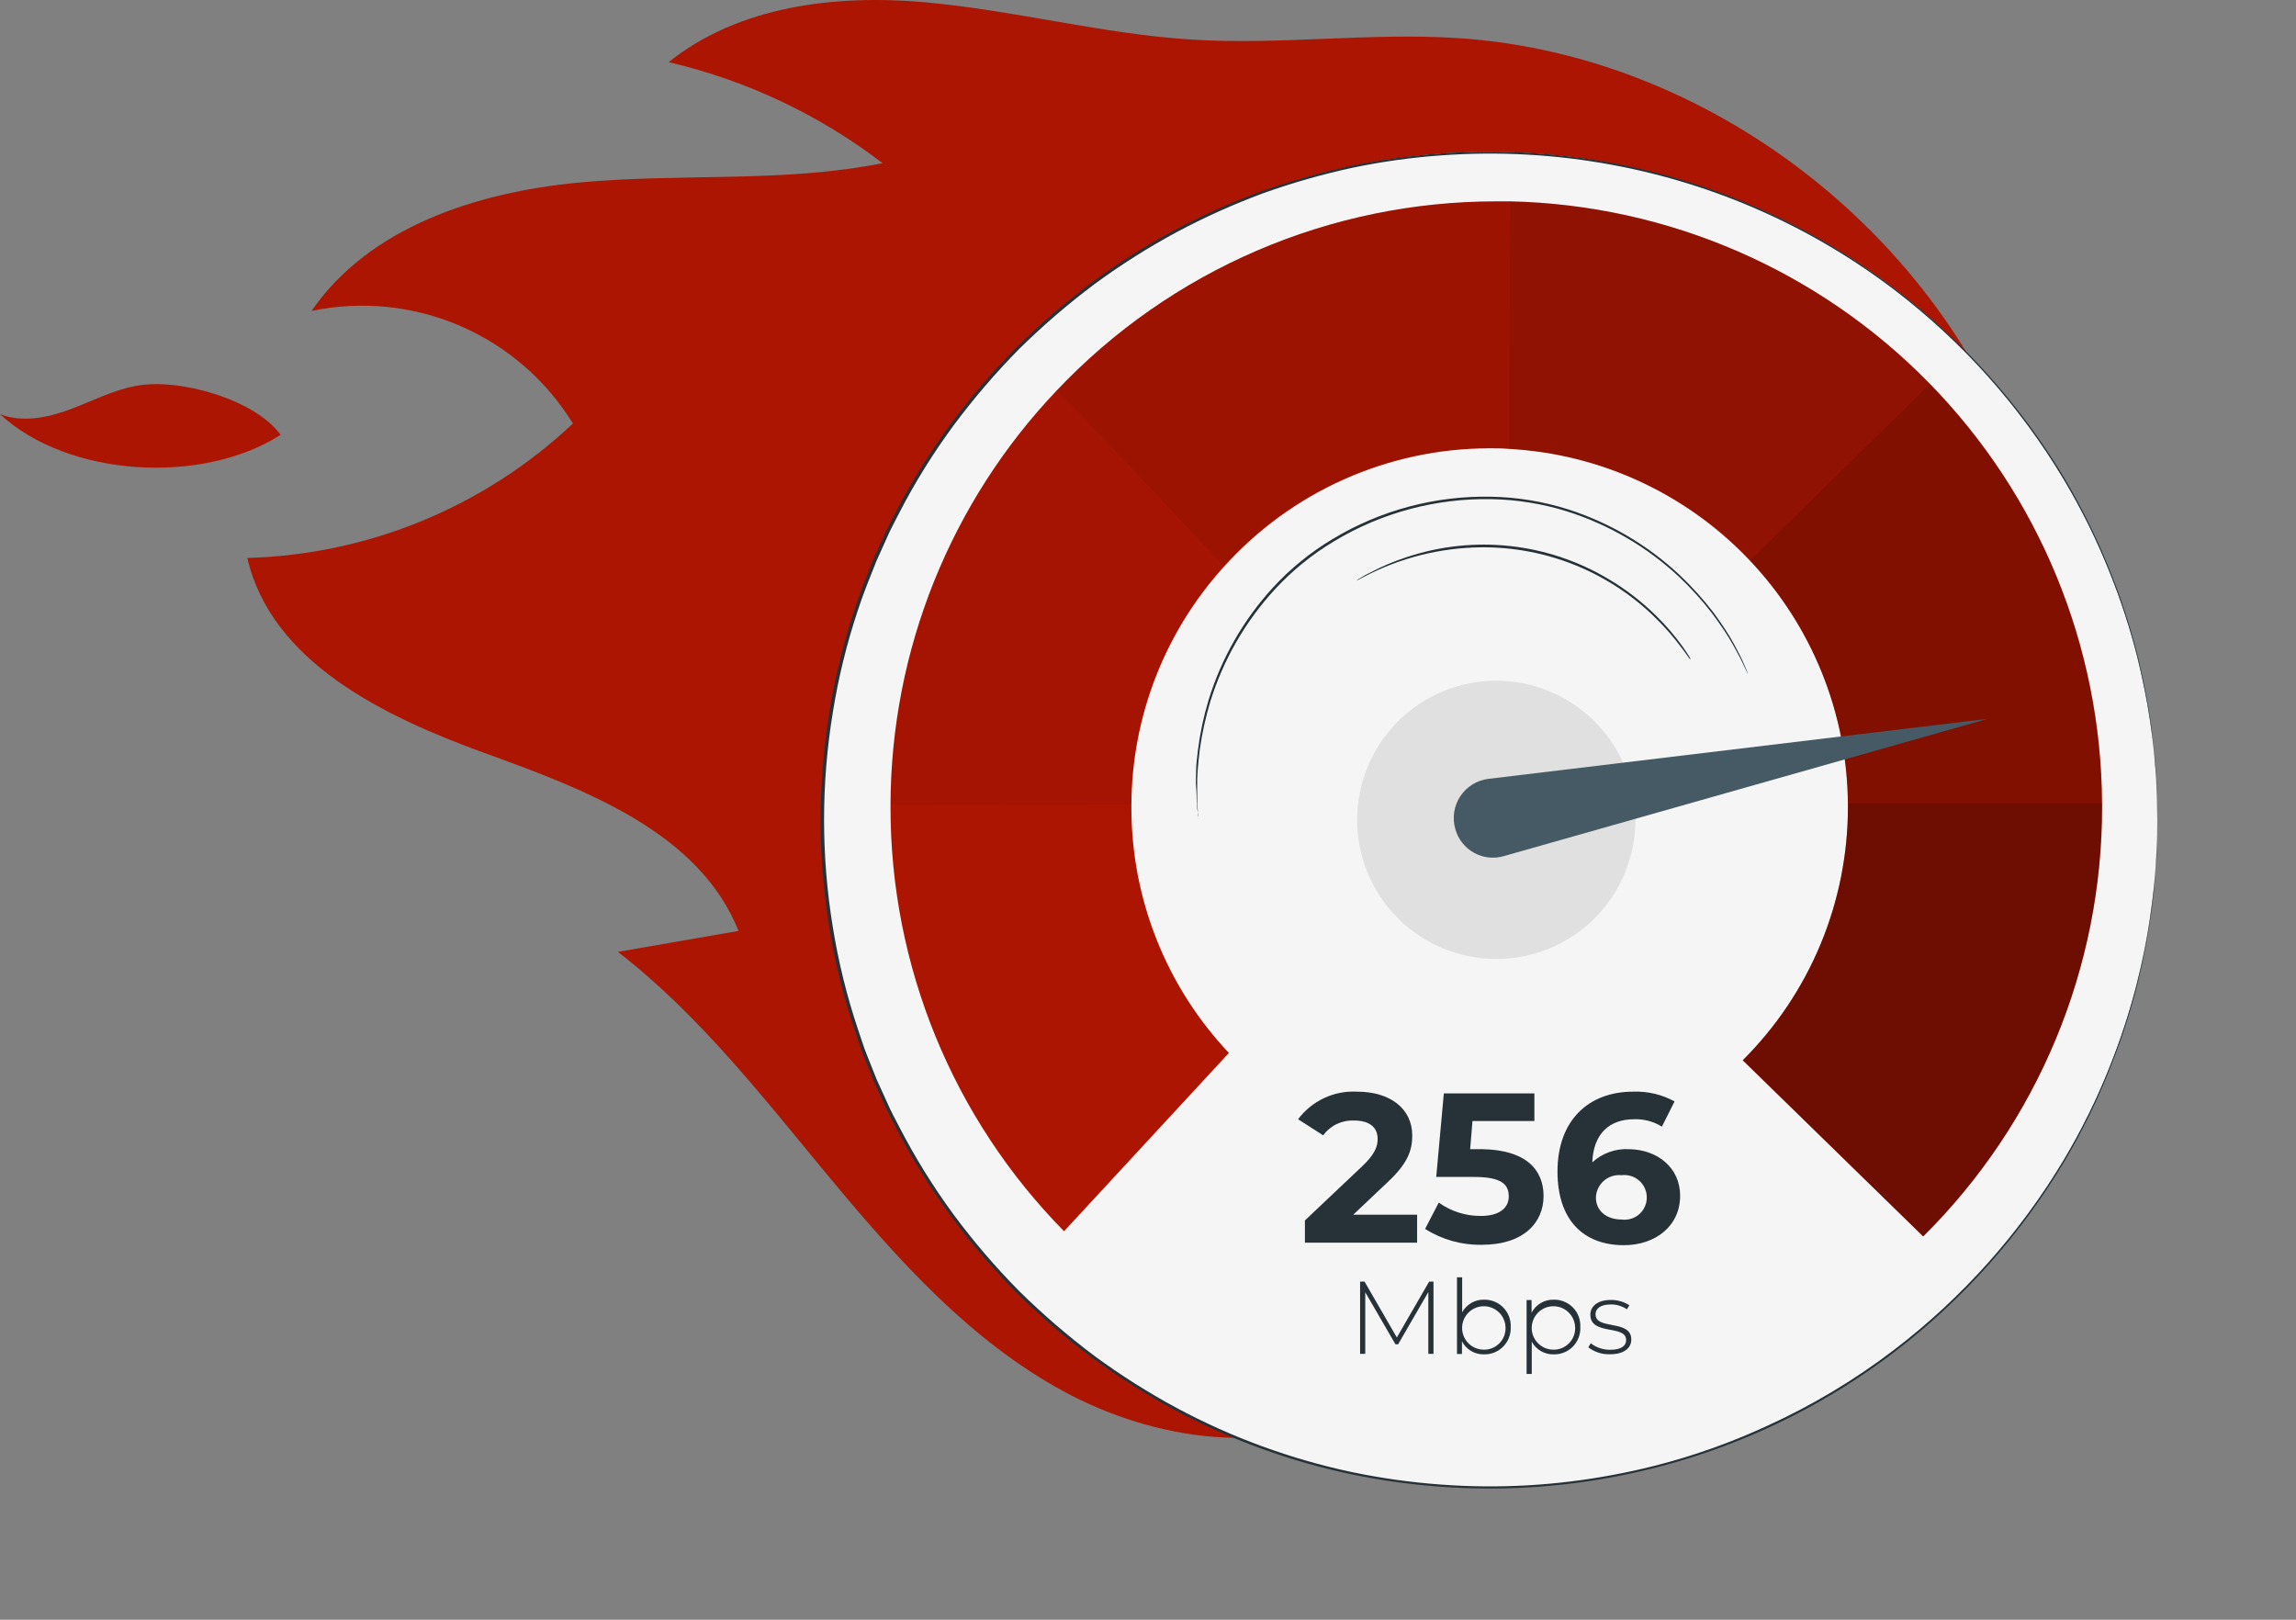 <svg width="309" height="218" viewBox="0 0 309 218" fill="none" xmlns="http://www.w3.org/2000/svg">
<rect x="0" y="0" width="309" height="218" fill="#808080" stroke="none"/>
<path d="M196.163 5.126C184.356 4.365 172.404 6.07 160.544 5.336C148.448 4.601 136.627 1.4 124.544 0.311C112.461 -0.778 99.446 0.783 89.987 8.366C100.439 10.8 110.252 15.433 118.771 21.958C105.337 24.648 91.43 23.27 77.786 24.582C64.141 25.894 49.697 30.551 41.93 41.847C48.64 40.442 55.62 41.143 61.916 43.855C68.212 46.568 73.516 51.159 77.103 57C65.212 68.204 49.616 74.643 33.284 75.092C36.512 89.104 51.652 96.425 65.178 101.331C78.704 106.238 94.041 111.932 99.394 125.288L83.152 128.108C94.303 136.728 102.975 148.063 112.015 158.926C121.054 169.789 130.697 180.495 143.082 187.225C155.466 193.955 171.144 196.133 183.621 189.547L273.7 68.152C264.188 33.871 231.599 7.382 196.163 5.126Z" fill="#AC1502"/>
<path d="M288.035 130.423C299.139 82.055 268.931 33.844 220.564 22.739C172.196 11.635 123.985 41.843 112.88 90.21C101.776 138.578 131.984 186.79 180.351 197.894C228.719 208.998 276.931 178.79 288.035 130.423Z" fill="#F5F5F5"/>
<path d="M282.896 108.167C282.789 86.946 274.409 66.604 259.538 51.465C244.666 36.327 224.476 27.586 203.261 27.101C202.631 27.101 202.015 27.101 201.372 27.101C190.304 27.093 179.352 29.345 169.185 33.717C159.018 38.088 149.85 44.489 142.242 52.527C127.913 67.58 119.898 87.554 119.847 108.337C119.847 108.429 119.847 108.534 119.847 108.626C119.828 129.983 128.217 150.489 143.2 165.709L165.385 141.713C156.938 132.77 152.242 120.928 152.265 108.626C152.265 108.521 152.265 108.416 152.265 108.311C152.321 96.474 156.745 85.074 164.69 76.299C169.195 71.283 174.705 67.269 180.862 64.518C187.018 61.768 193.684 60.342 200.427 60.333C201.293 60.333 202.159 60.333 203.051 60.411C215.305 61.075 226.846 66.383 235.325 75.254C243.805 84.126 248.585 95.895 248.694 108.167C248.694 108.298 248.694 108.442 248.694 108.586C248.699 114.925 247.451 121.201 245.021 127.055C242.592 132.909 239.029 138.225 234.538 142.697L258.822 166.404C266.46 158.833 272.52 149.822 276.652 139.893C280.784 129.964 282.907 119.315 282.896 108.56C282.91 108.442 282.896 108.298 282.896 108.167Z" fill="#AC1502"/>
<path d="M164.69 76.273C158.484 69.713 147.332 57.788 142.242 52.54L164.65 76.273H164.69Z" fill="#AC1502"/>
<g opacity="0.6">
<path opacity="0.6" d="M248.707 108.586C248.712 114.925 247.464 121.201 245.035 127.055C242.605 132.909 239.042 138.225 234.551 142.697L258.835 166.404C266.473 158.833 272.533 149.822 276.665 139.893C280.798 129.964 282.92 119.315 282.91 108.56C282.91 108.416 282.91 108.272 282.91 108.14H248.694C248.694 108.298 248.707 108.442 248.707 108.586Z" fill="black"/>
</g>
<g opacity="0.5">
<path opacity="0.5" d="M248.694 108.167H282.896C282.818 87.041 274.512 66.777 259.74 51.674L235.509 75.447C243.897 84.284 248.611 95.982 248.694 108.167Z" fill="black"/>
</g>
<g opacity="0.4">
<path opacity="0.4" d="M203.051 60.411C215.402 61.058 227.028 66.444 235.509 75.447L259.741 51.674C244.871 36.384 224.584 27.558 203.261 27.101L203.051 60.398V60.411Z" fill="black"/>
</g>
<g opacity="0.3">
<path opacity="0.3" d="M200.427 60.333C201.293 60.333 202.159 60.333 203.051 60.411L203.261 27.114C202.631 27.114 202.015 27.114 201.372 27.114C190.305 27.107 179.352 29.358 169.185 33.73C159.018 38.101 149.85 44.502 142.242 52.54C147.332 57.788 158.484 69.595 164.69 76.273C169.198 71.261 174.709 67.252 180.865 64.506C187.021 61.76 193.686 60.338 200.427 60.333Z" fill="black"/>
</g>
<g opacity="0.2">
<path opacity="0.2" d="M152.226 108.272C152.281 96.435 156.706 85.035 164.65 76.26L142.242 52.487C127.913 67.541 119.898 87.514 119.847 108.298C126.079 108.416 141.061 108.337 152.226 108.272Z" fill="black"/>
</g>
<path d="M290.322 110.384C290.322 110.384 290.322 109.885 290.322 108.927V107.13C290.322 106.422 290.322 105.595 290.204 104.651C290.086 103.706 290.047 102.669 289.955 101.515C289.863 100.36 289.653 99.101 289.482 97.737C289.102 95.021 288.499 91.898 287.659 88.435C286.681 84.597 285.449 80.827 283.972 77.152C282.235 72.775 280.147 68.545 277.727 64.505C271.81 54.629 264.067 45.969 254.913 38.987C243.802 30.529 230.867 24.787 217.141 22.221C209.52 20.788 201.746 20.347 194.012 20.909C189.968 21.194 185.948 21.755 181.981 22.588C177.914 23.468 173.908 24.612 169.99 26.012C165.988 27.497 162.092 29.25 158.327 31.26C154.481 33.335 150.786 35.676 147.267 38.266C143.703 40.938 140.323 43.849 137.152 46.977C133.962 50.212 131.003 53.666 128.296 57.315C125.545 61.05 123.097 64.999 120.975 69.123C120.464 70.159 119.873 71.183 119.414 72.258C118.955 73.334 118.443 74.384 117.971 75.46C117.105 77.65 116.2 79.828 115.491 82.019C113.975 86.544 112.834 91.187 112.08 95.9C110.514 105.457 110.514 115.206 112.08 124.763C112.838 129.476 113.983 134.118 115.504 138.643L116.069 140.323L116.357 141.162L116.672 141.989L117.984 145.282L119.44 148.483C119.899 149.559 120.477 150.582 121.001 151.618C123.124 155.74 125.567 159.688 128.309 163.426C131.012 167.077 133.972 170.532 137.165 173.764C140.344 176.894 143.727 179.808 147.293 182.489C150.81 185.072 154.501 187.408 158.34 189.481C165.761 193.469 173.713 196.38 181.955 198.127C185.923 198.954 189.942 199.515 193.985 199.806C201.72 200.376 209.495 199.935 217.115 198.495C224.24 197.174 231.172 194.97 237.752 191.935C243.837 189.174 249.59 185.732 254.899 181.675C264.046 174.694 271.784 166.039 277.701 156.171C280.124 152.128 282.212 147.894 283.946 143.511C285.421 139.839 286.652 136.074 287.633 132.241C288.507 128.742 289.115 125.637 289.456 122.926C289.627 121.614 289.81 120.302 289.929 119.161C290.047 118.019 290.099 116.957 290.178 116.025C290.257 115.094 290.283 114.254 290.296 113.546V111.748C290.296 110.79 290.296 110.292 290.296 110.292C290.296 110.292 290.296 110.79 290.296 111.748C290.296 112.234 290.296 112.824 290.296 113.546C290.296 114.267 290.296 115.081 290.191 116.025C290.086 116.97 290.047 118.006 289.955 119.174C289.863 120.341 289.666 121.575 289.509 122.952C289.128 125.668 288.551 128.79 287.711 132.267C286.747 136.115 285.524 139.893 284.051 143.576C282.331 147.982 280.251 152.238 277.832 156.302C271.919 166.207 264.176 174.898 255.017 181.911C243.881 190.422 230.904 196.2 217.128 198.783C209.482 200.224 201.68 200.665 193.92 200.095C189.864 199.804 185.831 199.243 181.85 198.416C173.558 196.675 165.558 193.759 158.09 189.757C154.238 187.675 150.534 185.33 147.004 182.738C139.719 177.363 133.291 170.914 127.942 163.61C125.192 159.869 122.735 155.922 120.595 151.802C120.07 150.753 119.493 149.729 119.02 148.653L117.564 145.426L116.252 142.133L115.924 141.306L115.636 140.467L115.071 138.774C113.53 134.226 112.371 129.557 111.608 124.815C110.848 120.042 110.454 115.217 110.427 110.384C110.457 105.529 110.852 100.683 111.608 95.887C112.372 91.162 113.517 86.507 115.032 81.967C115.754 79.697 116.659 77.506 117.525 75.315L118.981 72.088C119.44 71.012 120.031 69.989 120.542 68.939C122.679 64.818 125.136 60.87 127.889 57.132C130.606 53.467 133.578 49.999 136.784 46.754C139.97 43.609 143.367 40.685 146.952 38.003C153.93 32.845 161.613 28.718 169.767 25.75C173.701 24.355 177.719 23.212 181.797 22.326C193.421 19.91 205.403 19.78 217.076 21.945C230.843 24.535 243.813 30.308 254.952 38.804C264.132 45.793 271.897 54.467 277.832 64.36C282.266 71.846 285.598 79.933 287.724 88.369C288.564 91.833 289.141 94.929 289.522 97.684C289.679 98.996 289.863 100.308 289.968 101.462C290.073 102.617 290.138 103.667 290.204 104.611C290.27 105.556 290.309 106.382 290.309 107.091C290.309 107.799 290.309 108.403 290.309 108.888C290.322 109.846 290.322 110.384 290.322 110.384Z" fill="#263238"/>
<path d="M208.599 127.611C218.137 123.619 222.633 112.651 218.641 103.113C214.649 93.575 203.681 89.079 194.143 93.07C184.605 97.062 180.109 108.03 184.101 117.568C188.093 127.106 199.061 131.602 208.599 127.611Z" fill="#E0E0E0"/>
<path d="M195.862 111.591C196.049 112.263 196.368 112.891 196.8 113.438C197.233 113.986 197.77 114.441 198.381 114.778C198.992 115.116 199.664 115.328 200.358 115.402C201.051 115.476 201.753 115.412 202.421 115.212L267.534 96.74L200.335 104.821C199.568 104.912 198.83 105.169 198.173 105.574C197.515 105.98 196.954 106.524 196.528 107.168C196.102 107.813 195.822 108.542 195.707 109.306C195.592 110.07 195.645 110.849 195.862 111.591Z" fill="#455A64"/>
<path d="M235.246 90.704C235.191 90.628 235.146 90.544 235.115 90.455L234.748 89.694C234.577 89.366 234.407 88.947 234.157 88.474L233.226 86.769C232.885 86.152 232.452 85.457 232.006 84.788C231.56 84.118 230.996 83.331 230.405 82.531C229.032 80.751 227.519 79.084 225.879 77.546C221.595 73.576 216.489 70.602 210.923 68.834C207.629 67.804 204.205 67.248 200.755 67.181C193.306 67.031 185.967 68.987 179.58 72.823C176.615 74.593 173.92 76.78 171.577 79.317C167.609 83.63 164.647 88.769 162.905 94.365C162.256 96.511 161.774 98.704 161.462 100.925C161.344 101.909 161.252 102.827 161.187 103.667C161.121 104.506 161.108 105.293 161.121 105.989C161.134 106.684 161.121 107.301 161.121 107.852C161.121 108.403 161.187 108.836 161.213 109.164C161.239 109.492 161.213 109.793 161.278 110.003C161.295 110.099 161.295 110.196 161.278 110.292V110.003C161.278 109.807 161.278 109.531 161.187 109.177C161.095 108.823 161.082 108.35 161.055 107.865C161.029 107.379 161.055 106.71 160.977 106.002C160.898 105.293 160.977 104.532 160.977 103.68C160.977 102.827 161.121 101.895 161.226 100.911C161.51 98.668 161.98 96.452 162.63 94.286C164.352 88.639 167.315 83.448 171.302 79.094C173.661 76.529 176.378 74.32 179.37 72.534C185.809 68.657 193.215 66.687 200.729 66.853C204.207 66.921 207.657 67.486 210.975 68.532C216.603 70.327 221.758 73.357 226.063 77.401C227.706 78.959 229.224 80.643 230.602 82.439C231.192 83.24 231.717 84 232.189 84.722C232.662 85.444 233.055 86.1 233.383 86.716L234.249 88.369C234.485 88.855 234.656 89.275 234.813 89.616L235.141 90.39C235.185 90.492 235.22 90.597 235.246 90.704Z" fill="#263238"/>
<path d="M227.506 88.776C227.382 88.653 227.272 88.516 227.178 88.369C226.968 88.107 226.705 87.674 226.299 87.175C225.222 85.721 224.029 84.356 222.73 83.095C219.398 79.826 215.41 77.301 211.029 75.689C206.648 74.076 201.974 73.412 197.318 73.741C194.623 73.923 191.959 74.421 189.38 75.223C187.641 75.76 185.947 76.436 184.316 77.244C183.739 77.519 183.306 77.782 183.004 77.926C182.854 78.016 182.696 78.09 182.532 78.149C182.666 78.039 182.811 77.942 182.965 77.861C183.254 77.69 183.673 77.414 184.277 77.126C185.898 76.26 187.593 75.54 189.341 74.974C193.812 73.485 198.552 72.979 203.237 73.491C207.922 74.003 212.441 75.52 216.485 77.939C218.83 79.324 220.994 80.994 222.927 82.912C224.235 84.196 225.429 85.592 226.496 87.084C226.876 87.608 227.125 88.041 227.322 88.33C227.519 88.618 227.506 88.776 227.506 88.776Z" fill="#263238"/>
<path d="M190.719 163.479V167.244H175.618V164.253L183.319 156.971C185.09 155.292 185.405 154.256 185.405 153.285C185.405 151.723 184.316 150.805 182.204 150.805C181.405 150.774 180.61 150.94 179.89 151.288C179.169 151.635 178.545 152.154 178.071 152.799L174.7 150.635C175.615 149.41 176.818 148.431 178.203 147.783C179.588 147.136 181.111 146.84 182.637 146.922C187.085 146.922 190.063 149.205 190.063 152.825C190.063 154.767 189.512 156.538 186.717 159.136L182.125 163.479H190.719Z" fill="#263238"/>
<path d="M207.735 160.973C207.735 164.502 205.111 167.532 199.417 167.532C196.721 167.582 194.071 166.839 191.794 165.394L193.631 161.852C195.286 163.038 197.276 163.667 199.312 163.649C201.621 163.649 203.051 162.691 203.051 161.025C203.051 159.359 202.014 158.401 198.393 158.401H193.29L194.313 147.158H206.501V150.871H198.17L197.856 154.662H199.482C205.386 154.767 207.735 157.43 207.735 160.973Z" fill="#263238"/>
<path d="M226.115 160.933C226.115 165.027 222.77 167.585 218.545 167.585C213.035 167.585 209.611 164.135 209.611 157.68C209.611 150.779 213.783 146.922 219.805 146.922C221.743 146.852 223.664 147.305 225.367 148.234L223.662 151.632C222.542 150.936 221.24 150.589 219.923 150.635C216.577 150.635 214.439 152.602 214.295 156.433C214.957 155.824 215.735 155.354 216.582 155.05C217.429 154.746 218.329 154.614 219.227 154.662C223.085 154.715 226.115 157.168 226.115 160.933ZM221.628 161.17C221.63 160.74 221.54 160.315 221.364 159.924C221.188 159.532 220.931 159.182 220.61 158.898C220.288 158.614 219.909 158.401 219.499 158.275C219.089 158.148 218.656 158.111 218.23 158.165C217.803 158.12 217.372 158.163 216.962 158.292C216.553 158.421 216.174 158.633 215.85 158.915C215.527 159.197 215.264 159.543 215.08 159.931C214.896 160.319 214.794 160.74 214.78 161.17C214.78 162.875 216.092 164.135 218.296 164.135C218.715 164.185 219.139 164.145 219.542 164.019C219.944 163.893 220.315 163.683 220.63 163.402C220.945 163.122 221.197 162.778 221.369 162.393C221.541 162.008 221.629 161.591 221.628 161.17Z" fill="#263238"/>
<path d="M192.227 182.213V173.895L188.16 180.928H187.806L183.739 173.922V182.213H183.044V172.492H183.647L187.99 180.009L192.332 172.492H192.923V182.213H192.227Z" fill="#263238"/>
<path d="M203.313 178.605C203.335 179.087 203.258 179.568 203.086 180.018C202.914 180.468 202.651 180.878 202.314 181.223C201.977 181.567 201.572 181.839 201.126 182.021C200.679 182.202 200.2 182.29 199.719 182.279C199.109 182.294 198.507 182.138 197.983 181.827C197.458 181.516 197.032 181.063 196.754 180.521V182.226H196.084V171.914H196.78V176.624C197.065 176.097 197.49 175.658 198.009 175.357C198.527 175.056 199.119 174.905 199.719 174.919C200.202 174.907 200.682 174.996 201.129 175.178C201.577 175.361 201.982 175.633 202.319 175.979C202.656 176.325 202.919 176.737 203.09 177.189C203.261 177.64 203.337 178.123 203.313 178.605ZM202.618 178.605C202.595 178.033 202.404 177.48 202.07 177.015C201.735 176.55 201.271 176.193 200.736 175.989C200.2 175.785 199.617 175.743 199.057 175.868C198.498 175.993 197.988 176.279 197.59 176.691C197.192 177.103 196.924 177.623 196.819 178.187C196.714 178.75 196.776 179.332 196.999 179.86C197.221 180.388 197.594 180.839 198.07 181.157C198.547 181.475 199.106 181.646 199.679 181.649C200.076 181.657 200.471 181.583 200.838 181.431C201.205 181.28 201.537 181.054 201.812 180.768C202.088 180.482 202.302 180.143 202.441 179.771C202.579 179.399 202.64 179.002 202.618 178.605Z" fill="#263238"/>
<path d="M212.681 178.605C212.704 179.086 212.628 179.567 212.458 180.017C212.288 180.467 212.026 180.878 211.69 181.222C211.354 181.567 210.95 181.839 210.505 182.021C210.059 182.202 209.58 182.29 209.099 182.279C208.498 182.294 207.904 182.143 207.383 181.842C206.862 181.541 206.434 181.102 206.147 180.573V184.916H205.452V174.971H206.121V176.677C206.403 176.134 206.832 175.682 207.358 175.371C207.885 175.061 208.488 174.904 209.099 174.919C209.581 174.907 210.061 174.996 210.508 175.178C210.955 175.361 211.359 175.634 211.695 175.98C212.031 176.326 212.292 176.738 212.462 177.19C212.632 177.641 212.706 178.123 212.681 178.605ZM211.985 178.605C211.962 178.032 211.771 177.479 211.436 177.013C211.101 176.548 210.636 176.191 210.1 175.988C209.564 175.785 208.979 175.743 208.42 175.869C207.86 175.995 207.35 176.283 206.953 176.696C206.555 177.109 206.288 177.631 206.185 178.195C206.081 178.759 206.145 179.341 206.37 179.869C206.594 180.396 206.969 180.846 207.447 181.163C207.925 181.48 208.486 181.649 209.06 181.649C209.456 181.655 209.849 181.58 210.214 181.427C210.58 181.275 210.91 181.049 211.184 180.763C211.459 180.478 211.671 180.139 211.809 179.768C211.947 179.396 212.007 179.001 211.985 178.605Z" fill="#263238"/>
<path d="M213.757 181.334L214.085 180.783C214.835 181.364 215.76 181.674 216.708 181.662C218.23 181.662 218.847 181.111 218.847 180.35C218.847 178.238 214.032 179.786 214.032 176.939C214.032 175.85 214.95 174.958 216.787 174.958C217.67 174.943 218.537 175.19 219.28 175.667L218.952 176.218C218.312 175.777 217.551 175.547 216.774 175.562C215.357 175.562 214.727 176.152 214.727 176.874C214.727 179.065 219.542 177.516 219.542 180.285C219.542 181.465 218.519 182.266 216.682 182.266C215.629 182.3 214.596 181.971 213.757 181.334Z" fill="#263238"/>
<path d="M37.745 58.496C34.308 53.76 24.061 50.821 18.302 51.936C15.166 52.514 12.306 54.035 9.315 55.137C6.324 56.239 2.965 56.895 0 55.741C9.184 64.255 27.21 65.266 37.745 58.535" fill="#AC1502"/>
</svg>
